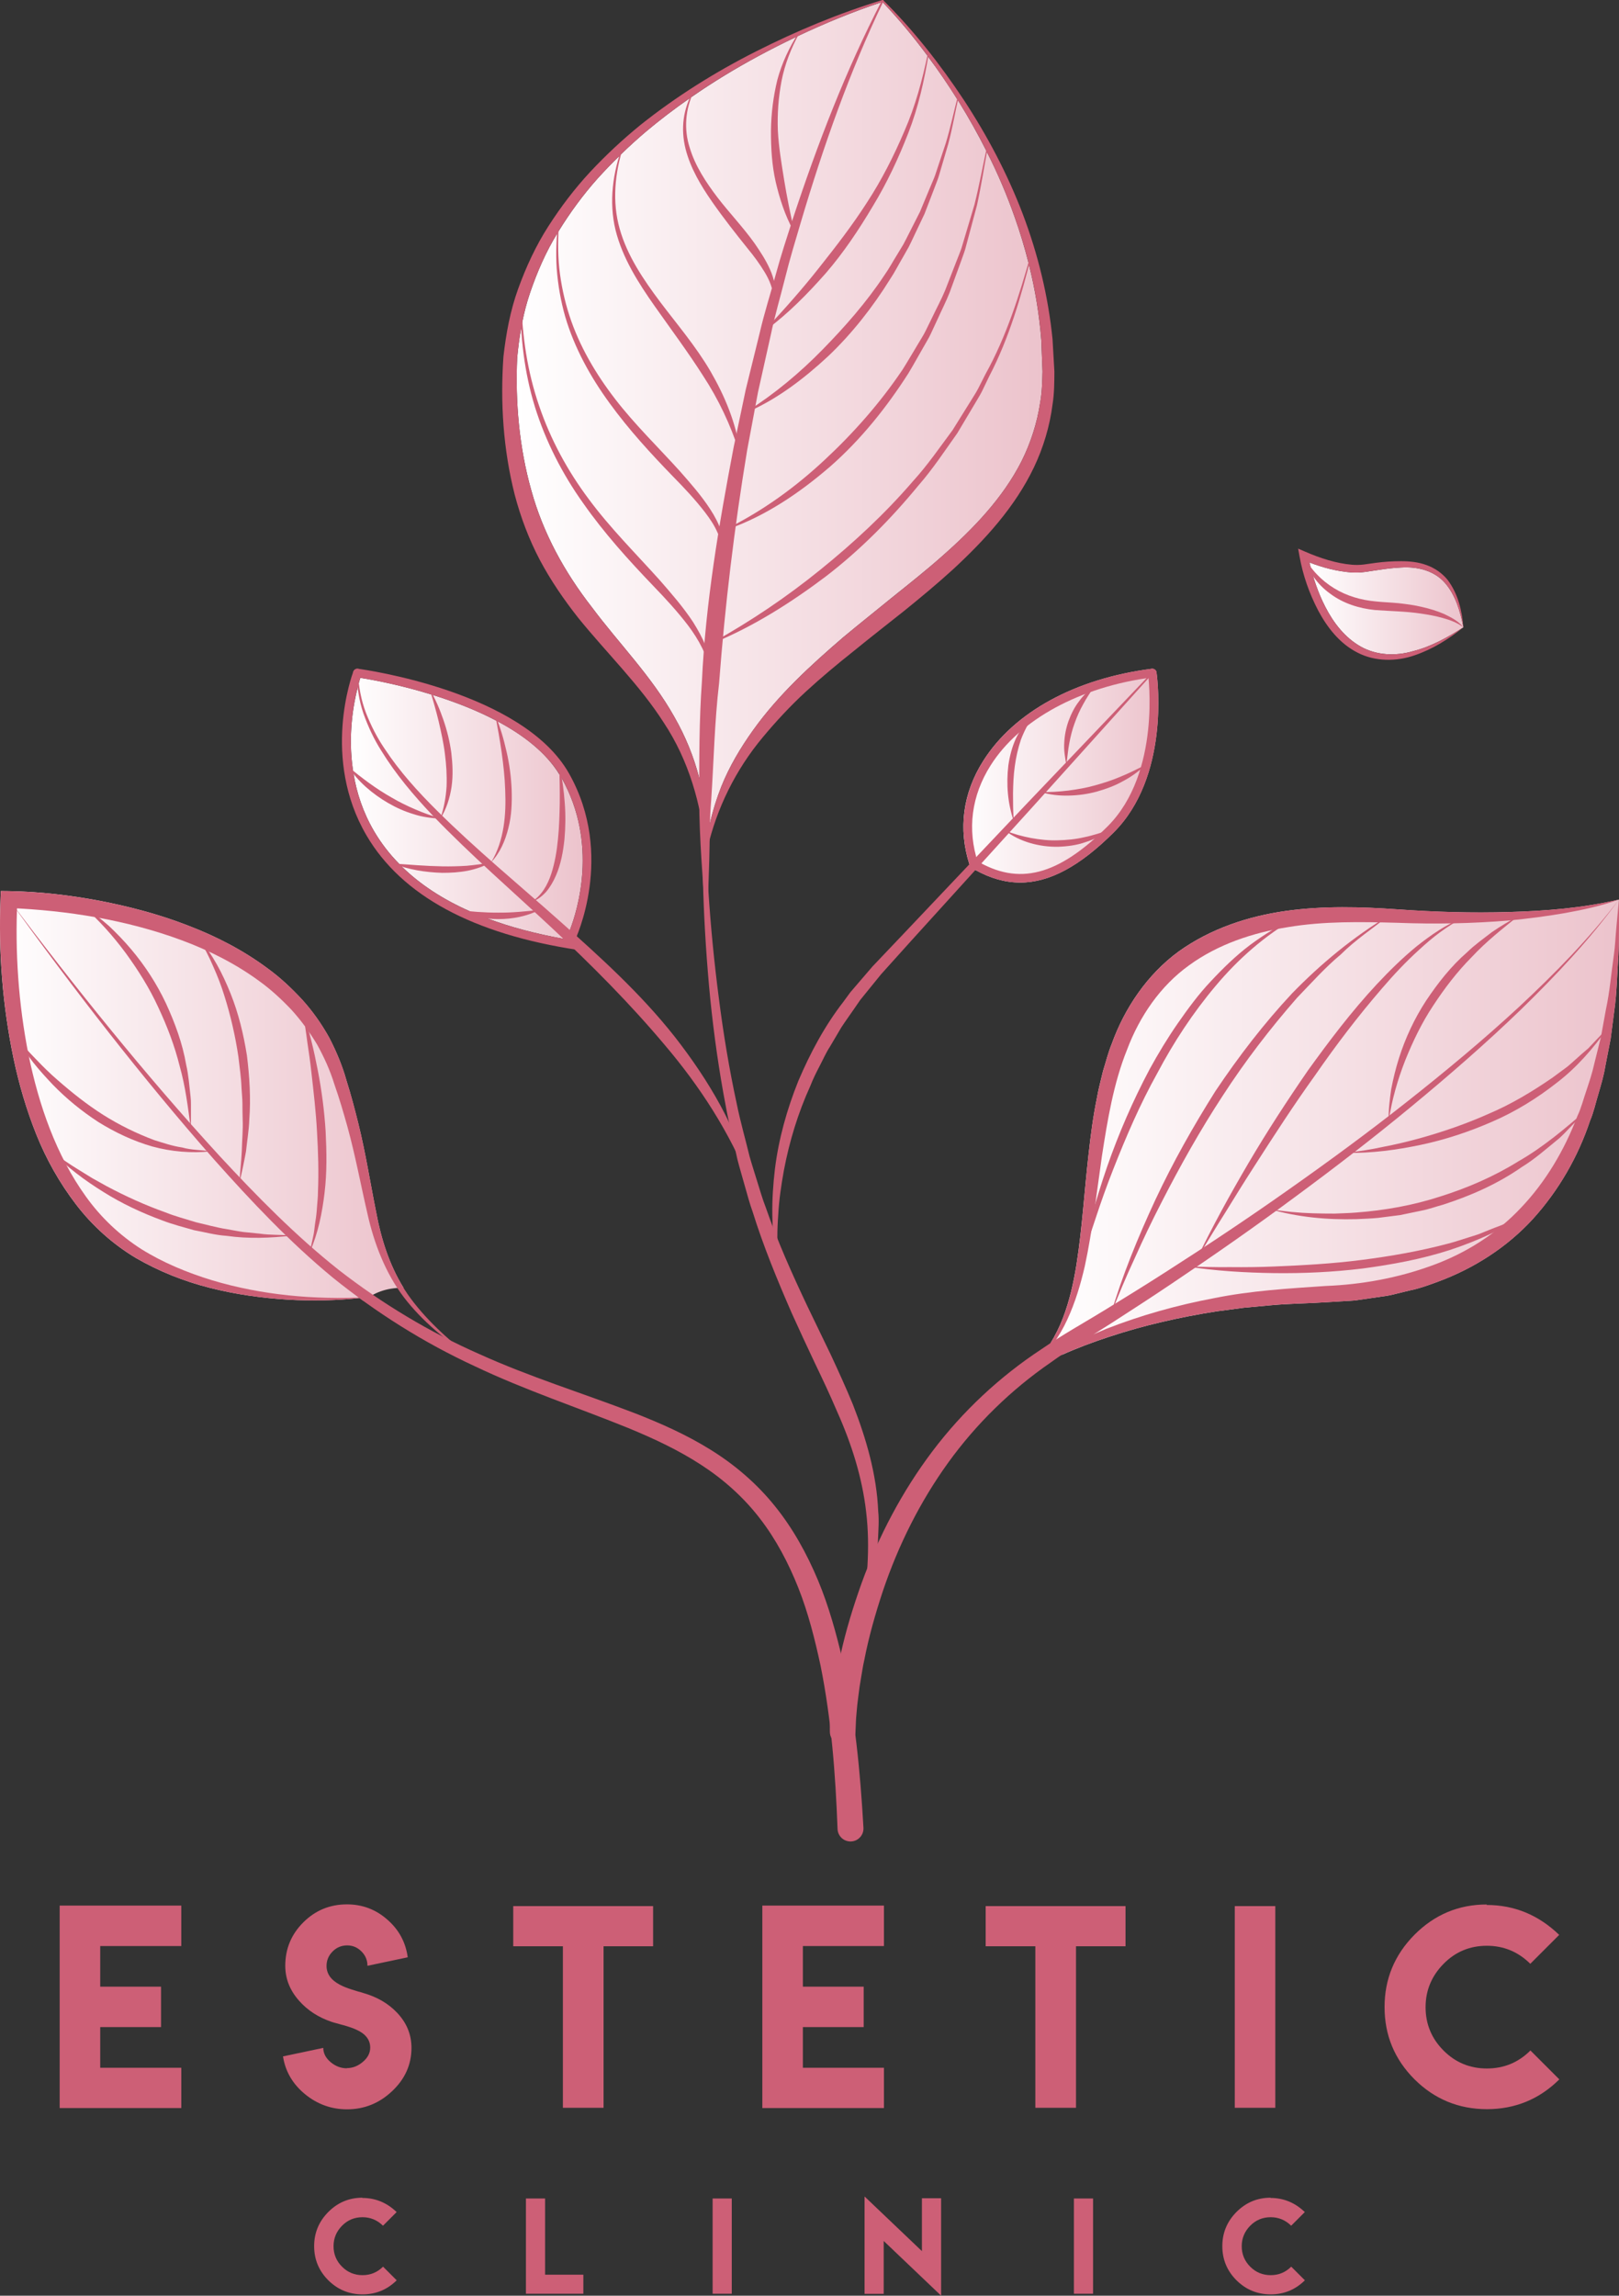 <?xml version="1.0" encoding="utf-8"?>
<!-- Generator: Adobe Illustrator 23.0.3, SVG Export Plug-In . SVG Version: 6.00 Build 0)  -->
<svg version="1.1" id="Слой_1" xmlns="http://www.w3.org/2000/svg" xmlns:xlink="http://www.w3.org/1999/xlink" x="0px" y="0px"
	 viewBox="0 0 1502.36 2130.05" style="enable-background:new 0 0 1502.36 2130.05;" xml:space="preserve">
<rect x="0" y="0" width="1502.36" height="2130.05" fill="#333333" stroke="none"/>
<style type="text/css">
	.st0{fill:#CD5F76;}
	.st1{fill:url(#SVGID_1_);}
	.st2{fill:url(#SVGID_2_);}
	.st3{fill:url(#SVGID_3_);}
	.st4{fill:url(#SVGID_4_);}
	.st5{fill:url(#SVGID_5_);}
	.st6{fill:url(#SVGID_6_);}
</style>
<g>
	<g>
		<g>
			<path class="st0" d="M168.22,1768.12v37.5H93v37.72h56.43v37.5H93v37.72h75.23v37.39H55.38v-187.84H168.22z"/>
			<path class="st0" d="M321.72,1918.92c5.42,0,10.37-1.9,14.86-5.69c4.64-3.87,6.96-8.32,6.96-13.34c0-7.28-4.33-12.85-13-16.72
				c-2.87-1.32-6.77-2.67-11.72-4.06l-3.02-0.81l-2.79-0.81c-2.16-0.54-3.95-1.05-5.33-1.51c-12.23-4.18-22.22-10.64-29.96-19.39
				c-8.67-9.67-13-20.55-13-32.62c0-15.79,5.61-29.26,16.83-40.4c11.14-11.07,24.61-16.6,40.4-16.6c14.32,0,26.81,4.72,37.5,14.17
				c10.68,9.29,16.99,20.93,18.92,34.94l-37.38,7.89c0-5.18-1.86-9.64-5.58-13.35c-3.71-3.71-8.12-5.58-13.23-5.58
				c-5.27,0-9.76,1.86-13.47,5.58c-3.79,3.79-5.69,8.29-5.69,13.47c0,7.28,4.1,13.08,12.3,17.41c3.02,1.63,6.77,3.13,11.26,4.53
				c1.46,0.47,3.33,1.05,5.57,1.75l2.67,0.7l2.55,0.81c12.69,3.64,23.06,9.72,31.11,18.23c8.9,9.37,13.35,20.24,13.35,32.62
				c0,15.56-6.04,28.98-18.11,40.28c-11.84,11.14-25.73,16.72-41.67,16.72c-14.55,0-27.56-4.68-39.01-14.05
				c-11.46-9.44-18.26-21.13-20.43-35.06l37.38-7.89c0,5.04,2.33,9.48,6.97,13.35c4.49,3.72,9.48,5.58,14.97,5.58L321.72,1918.92z"
				/>
			<path class="st0" d="M606.05,1768.58v37.26h-45.97v149.88h-37.73v-149.88h-46.09v-37.26H606.05z"/>
			<path class="st0" d="M820.26,1768.12v37.5h-75.23v37.72h56.43v37.5h-56.43v37.72h75.23v37.39H707.41v-187.84H820.26z"/>
			<path class="st0" d="M1044.45,1768.58v37.26h-45.97v149.88h-37.73v-149.88h-46.09v-37.26H1044.45z"/>
			<path class="st0" d="M1145.82,1768.58h37.61v187.14h-37.61V1768.58z"/>
			<path class="st0" d="M1379.65,1957c-26.16-0.08-48.48-9.29-66.98-27.63c-18.58-18.58-27.86-40.94-27.86-67.1
				c0-26.09,9.29-48.49,27.86-67.22c18.65-18.65,40.97-27.98,66.98-27.98l-0.12,0.46c25.69,0,48.14,9.25,67.33,27.75l-26.81,26.82
				c-11.3-11.15-24.73-16.72-40.28-16.72c-15.79,0-29.18,5.57-40.17,16.72c-11.14,11.3-16.72,24.72-16.72,40.28
				c0,15.71,5.58,29.13,16.72,40.28c11.07,11.07,24.45,16.59,40.17,16.59c15.79,0,29.25-5.57,40.39-16.71l26.82,26.81
				C1428.4,1947.79,1405.96,1957,1379.65,1957z"/>
		</g>
	</g>
	<g>
		<g>
			<linearGradient id="SVGID_1_" gradientUnits="userSpaceOnUse" x1="4.527345e-03" y1="1016.964" x2="374.492" y2="1016.964">
				<stop  offset="0" style="stop-color:#FFFFFF"/>
				<stop  offset="1" style="stop-color:#ECC3CC"/>
			</linearGradient>
			<path class="st1" d="M332.99,1203.96c2.49-0.08,4.97-0.24,7.46-0.32c-2.33,0.32-4.57,0.56-6.9,0.72
				c1.33,0.98,2.73,1.87,4.07,2.85c8.88-7.6,20.8-12.39,35.86-12.31c0.33,0,0.67,0.01,1,0.01c-13.16-21.25-20.77-45.21-25.38-69.93
				c-5.45-27.03-9.7-54.61-16.44-81.88c-3.37-13.55-6.9-27.11-11.15-40.5c-3.69-13.39-9.38-27.03-15.96-39.7
				c-6.98-12.59-15.32-24.46-24.94-35.12c-9.78-10.59-20.21-20.45-31.76-28.87c-22.94-17.16-48.52-30.31-74.9-40.34
				c-26.46-10.27-53.81-17.4-81.48-22.78c-27.75-5.21-55.57-8.5-84.2-8.98l-7.54-0.08l-0.24,7.38c-2,49.72,1.92,98.88,11.95,147.32
				c5.05,24.22,12.03,48.04,21.25,71.13c9.22,23.02,21.57,44.99,36.73,64.8c15.16,19.89,34.16,36.97,55.57,49.8
				c21.57,12.51,44.75,21.73,68.65,27.75c23.82,6.09,48.28,9.46,72.66,10.99c22.13,1.28,44.35,0.88,66.24-1.52
				C333.4,1204.36,333.15,1204.2,332.99,1203.96z"/>
			<linearGradient id="SVGID_2_" gradientUnits="userSpaceOnUse" x1="971.252" y1="1046.049" x2="1502.362" y2="1046.049">
				<stop  offset="0" style="stop-color:#FFFFFF"/>
				<stop  offset="1" style="stop-color:#ECC3CC"/>
			</linearGradient>
			<path class="st2" d="M1502.3,834.66c-33.52,7.86-67.84,10.59-102.09,11.55c-34.24,1.04-68.49,0-102.65-2.41
				c-34.32-2.41-69.61-3.45-104.49,1.44c-34.72,4.89-69.61,16.36-99.12,37.45c-29.27,21.33-50.36,52.69-62.31,85.89
				c-3.37,8.26-5.45,16.84-8.1,25.26c-2,8.5-4.33,17-5.77,25.58c-3.53,17.16-5.69,34.4-7.62,51.56
				c-3.93,34.4-5.93,68.73-11.23,102.41c-2.73,16.84-6.42,33.52-12.51,49.4c-3.13,8.1-6.98,16.12-11.63,23.5
				c1.68-1.2,3.37-2.33,5.13-3.37c-2.61,3.93-5.52,7.65-8.66,11.17c2.61,0.31,5.09,0.8,7.48,1.42c0.23-0.13,0.47-0.27,0.7-0.4
				c11.79-6.58,24.06-12.27,36.41-17.64c-10.5,6.57-21.07,13.06-31.09,19.95c0,0,0,0,0.01,0c14.51-6.57,29.41-12.1,44.48-17.07
				c32.4-10.75,65.84-18.28,99.52-23.58l25.34-3.37l25.42-2.33c17.08-1.6,33.84-1.6,51.32-2.81l26.22-1.6l26.06-3.77
				c4.33-0.48,8.66-1.44,12.91-2.57l12.91-3.13c8.66-1.76,17-4.89,25.34-7.94c33.28-12.27,64.24-32,88.29-58.38
				c23.9-26.38,41.86-57.74,52.93-91.02c3.45-8.02,5.21-16.68,7.78-25.02c2.41-8.34,4.97-16.76,6.34-25.34l4.97-25.58l3.37-25.82
				c2.49-17.16,2.65-34.48,3.85-51.72C1502.62,869.15,1502.3,851.91,1502.3,834.66z"/>
			<linearGradient id="SVGID_3_" gradientUnits="userSpaceOnUse" x1="479.462" y1="389.389" x2="967.407" y2="389.389">
				<stop  offset="0" style="stop-color:#FFFFFF"/>
				<stop  offset="1" style="stop-color:#ECC3CC"/>
			</linearGradient>
			<path class="st3" d="M966.28,315.57c-1.84-23.5-5.69-46.83-11.39-69.77c0.88-3.45,1.76-6.82,2.57-10.18
				c0.08-0.24-0.08-0.48-0.32-0.48c-0.16-0.08-0.4,0.08-0.48,0.32c-0.72,2.73-1.52,5.37-2.33,8.1
				c-3.61-14.27-7.86-28.39-12.83-42.34c-7.22-20.61-15.8-40.66-25.66-60.15c-0.24-0.48-0.48-0.96-0.72-1.44
				c-7.62-15.16-15.96-29.99-24.86-44.43c-0.48-0.72-0.88-1.44-1.36-2.17c-0.24-0.4-0.48-0.8-0.72-1.12
				c-8.42-13.39-17.32-26.46-26.86-39.21c-0.16-0.32-0.4-0.72-0.72-1.04c-12.75-17.24-26.46-33.84-41.3-49.4
				c-0.16-0.16-0.24-0.32-0.4-0.48c-0.48,0.16-1.04,0.32-1.52,0.48c-26.3,8.82-51.97,19.33-76.99,31.2
				c-0.56,0.32-1.2,0.56-1.76,0.88c-11.79,5.61-23.34,11.47-34.8,17.64c-21.41,11.55-42.26,24.22-62.23,38.09
				c-0.56,0.32-1.2,0.72-1.76,1.2c-13.87,9.62-27.35,19.89-40.26,30.71c-8.02,6.82-15.8,13.87-23.26,21.17
				c-0.56,0.48-1.04,0.96-1.6,1.6c-6.9,6.66-13.55,13.63-20.05,20.77c-13.63,15.24-25.74,31.84-36.41,49.16
				c-0.16,0.32-0.4,0.56-0.56,0.88c-0.24,0.4-0.48,0.8-0.72,1.2c-10.59,17.32-18.61,35.85-25.1,54.93
				c-2.97,8.74-5.29,17.64-7.14,26.7c-0.4,2-0.8,4.01-1.12,6.09c-1.68,9.14-2.81,18.36-3.69,27.59
				c-1.84,41.06,1.93,83.32,13.07,122.78c10.91,39.7,30.79,75.94,56.3,108.66c24.7,33.2,55.17,63.67,76.34,101.45
				c10.26,17.88,18.2,37.13,23.26,57.1c0.24,0.88,0.4,1.68,0.64,2.57c1.2,5.13,2.25,10.34,3.13,15.56c0-4.57,0.24-9.22,0.4-13.79
				c0-0.48,0.4-0.8,0.8-0.8c0.48,0,0.8,0.4,0.8,0.8c-0.08,9.86-0.08,19.65,0.08,29.51c0.8,7.06,1.28,14.11,1.44,21.09
				c0.72-4.41,1.6-8.82,2.65-13.23c2.57-11.47,6.17-22.86,10.51-33.92c7.46-18.68,17.88-36.09,29.59-52.45
				c23.5-32.88,53.41-60.15,83.48-86.05c15.32-12.75,30.87-25.02,46.11-37.53c15.4-12.35,30.79-24.54,45.39-37.45
				c29.27-25.74,56.62-54.13,74.02-88.37c8.58-17.16,14.43-35.53,17.32-54.45c1.68-9.46,1.92-19.09,2.17-28.79L966.28,315.57z"/>
			<linearGradient id="SVGID_4_" gradientUnits="userSpaceOnUse" x1="325.604" y1="750.301" x2="540.748" y2="750.301">
				<stop  offset="0" style="stop-color:#FFFFFF"/>
				<stop  offset="1" style="stop-color:#ECC3CC"/>
			</linearGradient>
			<path class="st4" d="M521.37,722.23c-0.64-3.77-1.44-7.46-2.33-11.15c0.08,2.57,0.08,5.05,0.16,7.62
				c-12.51-20.53-33.68-36.73-57.42-49.4c-0.4-0.24-0.8-0.4-1.28-0.64c-19.09-10.1-39.78-17.88-58.86-23.82
				c-0.48-0.16-1.04-0.32-1.52-0.48c-30.55-9.46-56.86-14.03-65.76-15.4c-0.4,1.2-0.88,2.81-1.36,4.73c0,0-0.08,0.08,0,0.16
				c-0.4,1.2-0.72,2.49-1.04,3.93c-4.01,15.56-9.3,44.67-4.33,77.31c0.08,0.96,0.24,2,0.48,2.97c2.81,17.32,8.66,35.53,19.01,53.17
				c6.42,10.91,14.19,21.09,23.42,30.39c0.72,0.8,1.52,1.68,2.41,2.49c16.68,16.36,37.69,30.23,62.95,41.38
				c5.37,2.41,10.91,4.65,16.68,6.82c20.93,7.86,44.35,14.03,70.25,18.77c1.04,0.16,2.17,0.32,3.29,0.56
				c-0.32-0.88-0.24-1.76,0.24-2.65c0.08-0.16,1.04-2.25,2.49-6.01C536.13,843.97,555.05,782.54,521.37,722.23z"/>
			<linearGradient id="SVGID_5_" gradientUnits="userSpaceOnUse" x1="894" y1="719.689" x2="1074.903" y2="719.689">
				<stop  offset="0" style="stop-color:#FFFFFF"/>
				<stop  offset="1" style="stop-color:#ECC3CC"/>
			</linearGradient>
			<path class="st5" d="M1073.26,624.48v-0.24c-0.08-0.16-0.08-0.24-0.08-0.32c-0.08-1.04-0.56-1.84-1.28-2.41
				c-0.8-0.72-1.92-1.12-3.13-0.96c-0.08,0-0.08,0-0.16,0c-70.65,9.06-127.51,40.1-156.14,85.33
				c-19.01,29.91-23.42,63.11-12.91,96.07l0.16-0.16c0,0.32,0,0.56,0.08,0.8c0.08,0.24,0.08,0.48,0.24,0.72
				c0.08,0.32,0.24,0.56,0.48,0.8c0.24,0.4,0.48,0.64,0.88,0.88c0.08,0.08,0.16,0.16,0.24,0.24c1.12,0.72,2.33,1.36,3.45,2
				c13.95,7.7,27.67,11.63,41.62,11.63c27.35,0,55.33-15.24,86.61-46.35C1084.81,721.27,1074.47,632.98,1073.26,624.48z"/>
		</g>
		<g>
			<g>
				<g>
					<path class="st0" d="M8.29,834.66c61.74,82,126.09,162.18,195.35,237.78c34.81,37.57,70.79,74.24,110.74,105.9
						c40.26,31.26,84.11,57.68,130.74,78.18c46.44,21.05,95.3,36.06,143.66,54.61c24.11,9.4,48.14,20.01,70.6,34.01
						c22.46,13.91,43.06,31.54,59.76,52.39c16.8,20.79,29.67,44.33,39.89,68.65c10.19,24.4,17.07,49.77,23.07,75.2
						c11.27,51.05,16.21,102.87,19.14,154.52c0.38,6.63-4.69,12.32-11.33,12.69c-6.63,0.38-12.32-4.69-12.69-11.33
						c0-0.06-0.01-0.12-0.01-0.17l-0.01-0.17c-1.89-50.83-5.78-101.69-15.7-151.17c-5.3-24.6-11.44-49.07-20.61-72.28
						c-9.2-23.13-20.78-45.26-35.89-64.74c-15.04-19.53-33.64-36.13-54.52-49.65c-20.87-13.59-43.8-24.32-67.3-34
						c-47.11-19.15-96.34-35.34-143.08-57.64c-46.97-21.75-91.17-49.57-131.37-82.08c-39.95-32.96-75.38-70.55-109.56-108.91
						C131.2,999.3,68.43,917.87,8.29,834.66z"/>
				</g>
				<g>
					<path class="st0" d="M340.46,1203.6c-24.18,3.09-48.71,3.7-73.13,2.26c-24.42-1.46-48.82-4.87-72.7-10.96
						c-23.88-6.05-47.07-15.23-68.62-27.74c-21.44-12.86-40.45-29.9-55.57-49.79c-15.16-19.86-27.47-41.8-36.76-64.83
						c-9.2-23.07-16.19-46.92-21.23-71.09C2.42,932.98-1.47,883.86,0.49,834.13l0.29-7.4l7.54,0.12
						c28.63,0.46,56.41,3.72,84.17,8.96c27.66,5.32,55.05,12.52,81.48,22.73c26.42,10.09,51.96,23.21,74.88,40.34
						c11.54,8.45,22.03,18.35,31.8,28.86c9.63,10.69,17.93,22.56,24.92,35.15c6.56,12.69,12.27,26.32,15.95,39.71
						c4.28,13.35,7.83,26.92,11.2,40.51c6.66,27.21,10.92,54.85,16.42,81.86c5.05,27.08,13.63,53.36,29.26,76.06
						c15.77,22.51,36.68,41.2,58.45,58.38c-22.87-15.67-44.93-33.31-62.09-55.75c-17.07-22.5-27.53-49.68-33.64-76.9
						c-6.34-27.26-11.32-54.47-18.64-81.05c-3.7-13.27-7.56-26.49-12.13-39.47c-4.08-13.31-9.6-25.24-16.06-37.05
						c-6.9-11.47-14.81-22.3-23.8-32.24c-9.23-9.71-19.09-18.89-30.06-26.76c-21.75-15.94-46.22-28.27-71.73-37.74
						c-51.04-18.94-106.3-27.73-160.43-29.96l7.83-7.28c-2.32,47.56,1.02,96.36,10.34,143.37c9.62,46.87,25.54,93.12,53.36,131.76
						c13.83,19.29,31.3,35.83,51.26,48.59c20.2,12.63,42.56,21.86,65.56,28.91C242.79,1201.74,291.89,1206.14,340.46,1203.6z"/>
				</g>
				<g>
					<path class="st0" d="M47.89,1068.28c8.14,6.02,16.37,11.8,24.97,17.02l12.81,7.9l13.13,7.31
						c17.66,9.43,35.89,17.69,54.66,24.39c9.27,3.71,18.93,6.21,28.45,9.18c9.7,2.23,19.33,4.99,29.2,6.51
						c4.92,0.83,9.83,1.89,14.79,2.54l14.95,1.49c9.98,1.51,20.03,0.89,30.18,1.81c-20.05,2.34-40.6,3.14-60.83,0.25
						c-10.23-0.65-20.11-3.42-30.17-5.25c-9.82-2.81-19.74-5.32-29.29-9c-19.16-7.04-37.76-15.72-55.01-26.6
						C78.45,1095.08,62.02,1082.83,47.89,1068.28z"/>
				</g>
				<g>
					<path class="st0" d="M16.19,962.77c4.99,7.51,11.34,14,17.58,20.44c6.2,6.49,12.58,12.81,19.37,18.65
						c13.45,11.8,27.43,22.92,42.45,32.46c15.03,9.52,30.99,17.32,47.63,23.57c8.47,2.63,16.94,5.52,25.79,6.8
						c8.71,2.47,17.7,2.25,26.74,3.59c-18.04,1.86-36.59,0.36-54.38-4.5c-17.7-5.06-34.49-13.01-50.09-22.7
						c-15.4-10.02-29.68-21.66-42.39-34.78C36.41,993.08,24.04,979.28,16.19,962.77z"/>
				</g>
				<g>
					<path class="st0" d="M77.47,841.17c8.51,5.08,16.12,11.52,23.66,18c7.22,6.82,14.14,14,20.57,21.62
						c12.87,15.23,23.83,32.16,32.34,50.26c8.32,18.14,15.33,37.06,18.69,56.75c2.27,9.72,2.94,19.69,4.08,29.54
						c0.62,4.92,0.27,9.93,0.37,14.87c0.04,4.95-0.02,9.9-0.15,14.82c-2.6-19.62-4.98-39.06-10.31-57.86
						c-4.68-18.92-11.68-37.13-19.91-54.68c-8.08-17.66-18.51-34.15-29.93-49.91C105.31,868.92,92.26,854.23,77.47,841.17z"/>
				</g>
				<g>
					<path class="st0" d="M184.41,870.71c13.01,14.9,22.21,32.82,29.57,51.2c7.4,18.46,12.06,37.9,15.17,57.52
						c2.43,19.71,3.68,39.61,2.19,59.38c-0.32,9.89-2.06,19.68-3.05,29.48c-1.78,9.72-3.8,19.38-6.05,28.94
						c0.45-9.87,1.69-19.58,2.14-29.35c0.19-9.78,1.23-19.5,0.8-29.24c-0.13-4.87-0.22-9.73-0.21-14.59
						c-0.03-4.86-0.59-9.7-0.85-14.54c-0.32-9.71-1.81-19.3-2.89-28.93c-2.84-19.17-7.16-38.09-13.01-56.59
						c-2.83-9.29-6.38-18.35-10.35-27.24C194.04,887.78,189.59,879.08,184.41,870.71z"/>
				</g>
				<g>
					<path class="st0" d="M280.94,938.48c6.15,17.88,10.43,36.32,14.01,54.88c3.57,18.57,6.04,37.38,7.22,56.31
						c0.94,18.93,1.31,37.98-0.97,56.89c-2.22,18.86-6.05,37.7-13.63,55.07c0.91-4.66,1.87-9.26,2.93-13.81
						c1.13-4.53,1.35-9.28,2.07-13.88c0.81-4.59,1.3-9.23,1.58-13.9c0.28-4.66,0.94-9.27,0.9-13.95c0.8-18.63,0.22-37.29-0.88-55.92
						c-0.96-18.66-3.2-37.24-5.28-55.86c-1.02-9.32-2.36-18.61-3.78-27.89C283.95,957.08,282.36,947.82,280.94,938.48z"/>
				</g>
				<g>
					<path class="st0" d="M770.09,1607.26c-0.06-2.04-0.09-4.38,0-6.18l0.32-4.52c0.18-3.04,0.46-6,0.81-8.9
						c0.58-5.87,1.33-11.69,2.26-17.45c0.79-5.8,1.76-11.55,2.93-17.25c1.14-5.71,2.04-11.47,3.49-17.11
						c4.93-22.74,11.8-44.99,19.6-66.86c15.82-43.66,37.71-85.27,65.74-122.42c28.03-37.14,62.52-69.33,101.23-94.77
						c19.28-13.29,38.9-24.11,58.33-36.01c19.33-11.92,38.7-23.79,57.79-36.12c38.29-24.47,76.12-49.68,113.24-75.92
						c37.17-26.16,73.84-53.07,109.5-81.26c35.68-28.16,70.71-57.21,104.1-88.09c33.23-30.99,65.29-63.49,92.88-99.75
						c-26.79,36.86-58.2,70.14-90.82,101.93c-32.78,31.68-67.24,61.57-102.39,90.59c-35.13,29.06-71.3,56.85-108,83.9
						c-36.65,27.14-74.04,53.26-111.92,78.66c-18.88,12.79-38.06,25.14-57.21,37.54c-19.12,12.29-39.14,23.97-57.06,36.98
						c-36.74,25.32-69.07,56.87-95.14,93.03c-26.06,36.17-46.17,76.5-60.42,118.74c-7.02,21.15-13.15,42.63-17.38,64.5
						c-1.28,5.42-2,10.94-2.98,16.41c-1,5.47-1.8,10.96-2.43,16.46c-0.77,5.5-1.35,10.98-1.77,16.45c-0.28,2.75-0.47,5.47-0.56,8.11
						l-0.26,6.36l-0.13,3.09c-0.27,6.56-5.81,11.65-12.37,11.38C775.21,1618.53,770.28,1613.42,770.09,1607.26z"/>
				</g>
				<g>
					<path class="st0" d="M1502.3,834.66c-16.23,5.85-33.2,9.52-50.2,12.55c-17.03,3-34.2,5.14-51.43,6.83
						c-34.49,2.88-69.17,3.52-103.76,2.18c-34.3-0.93-68.24-1.57-101.53,3.99c-33.12,5.19-65.38,16.1-91.92,35.41
						c-26.64,19.14-45.9,47.2-57.63,78.38c-12.49,31.04-18.06,64.87-23.29,98.61c-4.91,33.87-8.61,68.28-15.9,102.27
						c-3.93,16.92-8.92,33.74-16.28,49.56c-7.25,15.8-17.55,30.52-31.28,41.08c12.58-11.89,21.26-26.98,27.37-42.76
						c6.06-15.87,9.78-32.55,12.46-49.37c5.34-33.71,7.33-68.01,11.21-102.39c1.94-17.19,4.08-34.44,7.62-51.57
						c1.49-8.6,3.81-17.09,5.81-25.64c2.62-8.42,4.72-16.98,8.09-25.22c11.94-33.22,33.05-64.58,62.35-85.89
						c29.47-21.06,64.34-32.54,99.11-37.45c34.89-4.94,70.12-3.89,104.49-1.47c34.13,2.39,68.38,3.45,102.62,2.47
						C1434.42,845.28,1468.76,842.5,1502.3,834.66z"/>
				</g>
				<g>
					<path class="st0" d="M936.2,1283.53c13.24-11.09,28.09-20.16,43.27-28.44c15.16-8.4,31.03-15.42,47.06-22.1
						c32.32-12.67,65.94-22.06,100.12-28.49c34.05-6.93,69.17-8.96,103.42-11.3c33.87-1.32,67.38-7.51,98.67-18.96
						c31.34-11.3,59.98-29.44,82.72-53.67c22.91-24.05,40.28-53.49,52.32-85.09c3.67-7.63,5.63-15.96,8.44-23.96
						c2.67-8.06,5.37-16.12,7.19-24.46l6.17-24.83l4.58-25.24c3.64-16.76,4.99-33.9,7.44-50.91c1.24-8.51,1.51-17.11,2.34-25.68
						l2.36-25.74c-0.03,17.21,0.34,34.5-0.46,51.74c-1.26,17.21-1.42,34.56-3.9,51.72l-3.3,25.8l-5,25.59
						c-1.38,8.61-3.9,16.97-6.33,25.35c-2.59,8.33-4.31,16.95-7.81,25.02c-11.06,33.22-29.03,64.63-52.92,91.03
						c-24.05,26.35-55.03,46.11-88.28,58.35c-8.34,3.04-16.66,6.18-25.34,7.91l-12.88,3.13c-4.28,1.12-8.58,2.08-12.95,2.57
						l-26.1,3.81l-26.22,1.62c-17.43,1.15-34.2,1.15-51.27,2.75l-25.46,2.38l-25.35,3.34c-33.68,5.26-67.06,12.82-99.53,23.54
						C996.76,1251.01,965.04,1264.68,936.2,1283.53z"/>
				</g>
				<g>
					<path class="st0" d="M1100.78,1174.99c13.65,0.46,27.26,0.88,40.88,0.71c13.6,0.14,27.21,0,40.79-0.58
						c27.14-1.12,54.26-2.61,81.14-6.09c26.86-3.43,53.57-8.09,79.74-15.02c6.57-1.62,12.93-3.93,19.42-5.87
						c3.22-1.04,6.49-1.96,9.67-3.11l9.4-3.82c6.22-2.64,12.88-4.48,18.77-7.86c6.03-3.11,12.12-6.14,18.29-9.14
						c-22.35,15.83-47.72,27.1-73.81,35.71c-26.2,8.45-53.33,13.41-80.51,17.06c-27.25,3.32-54.68,4.62-82.05,4.28
						C1155.15,1180.84,1127.78,1179.28,1100.78,1174.99z"/>
				</g>
				<g>
					<path class="st0" d="M1178.36,1121.87c13.28,2.19,26.62,3.51,40,3.88c6.68,0.23,13.36,0.29,20.02,0.29
						c6.67-0.34,13.34-0.4,19.97-0.97c26.55-2,52.89-6.67,78.13-14.89c25.27-7.93,49.84-18.55,72.44-32.6
						c23.21-13.21,43.58-30.64,63.97-48.24c-4.56,4.92-9.19,9.82-13.9,14.65c-4.77,4.76-9.15,10.01-14.5,14.15
						c-10.46,8.55-20.66,17.56-32.27,24.65c-22.3,15.58-47.49,26.73-73.36,35.03c-6.57,1.78-12.98,4.17-19.67,5.45l-19.98,4.15
						l-20.23,2.57c-6.75,0.7-13.56,0.84-20.33,1.2C1231.57,1131.91,1204.27,1129.4,1178.36,1121.87z"/>
				</g>
				<g>
					<path class="st0" d="M1249.75,1069.71c11.44-1.51,22.8-3.15,34.01-5.65c11.26-2.14,22.4-4.8,33.42-7.82
						c22.01-6.13,43.61-13.56,64.37-22.86c20.98-8.88,40.52-20.69,59.24-33.58l13.75-10.16c4.37-3.64,8.5-7.58,12.81-11.34
						l6.52-5.61l5.9-6.23c3.91-4.19,7.9-8.33,11.98-12.45c-13.29,18.77-28.67,36.58-47.24,50.72
						c-18.27,14.37-38.31,26.72-59.69,35.97c-21.32,9.33-43.48,16.72-66.19,21.51C1295.95,1067,1272.86,1070.09,1249.75,1069.71z"/>
				</g>
				<g>
					<path class="st0" d="M1030.52,1220.23c10.91-36.75,25.48-72.35,41.68-107.13c16.3-34.77,35.21-68.28,55.72-100.81
						c21.42-31.94,44.88-62.57,71.17-90.69c26.86-27.59,56.71-52.26,89.58-72.01c-15,11.99-30.96,22.49-44.51,36.03
						c-14.66,12.2-27.33,26.51-40.54,40.17c-25.06,28.67-48.28,58.88-68.98,90.87c-20.88,31.87-39.53,65.16-56.91,99.13
						c-8.74,16.96-16.99,34.19-24.76,51.64C1044.86,1184.75,1037.55,1202.42,1030.52,1220.23z"/>
				</g>
				<g>
					<path class="st0" d="M1110.34,1168.63c14.68-30.62,31.12-60.36,48.31-89.66c17.23-29.28,35.78-57.78,55.09-85.78
						c19.88-27.58,40.46-54.79,63.71-79.77c11.64-12.45,23.82-24.45,37.03-35.29c13.34-10.57,27.53-20.55,43.47-26.59
						c-15.16,7.69-28.56,18.11-40.9,29.56c-12.5,11.29-24.05,23.62-35.01,36.44c-22.04,25.53-42.5,52.47-61.75,80.26
						c-19.74,27.45-38.11,55.89-56.4,84.38c-9.18,14.23-18.13,28.61-26.98,43.06C1127.85,1139.57,1119.17,1154.13,1110.34,1168.63z"
						/>
				</g>
				<g>
					<path class="st0" d="M1288.66,1039.71c-0.35-9.78,0.96-19.53,2.34-29.25c1.86-9.63,4.17-19.2,7.16-28.59
						c5.95-18.77,14.38-36.84,25.18-53.38c10.95-16.38,23.24-32.09,38.15-45.01c7.02-6.91,15.14-12.54,22.85-18.56
						c8.04-5.6,16.6-10.44,24.99-15.33c-15.23,12.23-30.42,24.18-43.53,38.32c-13.56,13.63-25.24,28.95-35.71,44.92
						c-10.64,15.93-18.97,33.29-26.14,51.1C1296.94,1001.81,1291.62,1020.45,1288.66,1039.71z"/>
				</g>
				<g>
					<path class="st0" d="M1001.95,1178.3c5.61-32.46,14.6-64.29,25.32-95.49c10.84-31.17,24.04-61.57,39.57-90.8
						c7.96-14.51,16.53-28.71,25.96-42.33c9.46-13.59,19.27-27.02,30.7-39.09c11.31-12.12,23.21-23.76,36.44-33.76
						c13.33-9.83,27.42-18.65,42.5-25.28c-28.61,16.33-53.39,38.17-74.31,63.12c-21,24.9-39.02,52.29-54.25,81.16
						c-15.91,28.53-28.86,58.65-40.85,89.11c-6.01,15.24-11.51,30.68-16.61,46.27C1011.08,1146.72,1006.36,1162.45,1001.95,1178.3z"
						/>
				</g>
				<g>
					<path class="st0" d="M819.27,1.58c-39.92,13.24-78.49,30.52-115.48,50.39c-36.99,19.91-72.17,43.15-104.2,70.04
						c-15.96,13.5-30.98,28.04-44.92,43.51c-13.9,15.52-26.17,32.37-37,50.01c-10.87,17.66-19.18,36.7-25.84,56.18
						c-6.66,19.54-9.98,39.98-11.9,60.41c-1.85,41.05,1.92,83.31,13.02,122.73c10.91,39.69,30.86,75.96,56.33,108.65
						c24.74,33.21,55.17,63.72,76.38,101.46c10.61,18.72,18.88,38.84,23.87,59.68c4.82,20.87,7.04,42.17,6.72,63.32
						c-0.01,0.44-0.37,0.8-0.81,0.79c-0.41-0.01-0.75-0.33-0.79-0.73c-3.86-41.88-15.7-82.81-38.57-117.3
						c-22.21-34.89-52.48-64.12-79.44-97.36c-13.24-16.8-25.55-34.67-35.72-53.82c-10.09-19.19-17.79-39.64-23.29-60.53
						c-10.65-42.06-13.43-84.93-10.48-127.94c2.41-21.43,6.33-42.79,13.67-63.09c7.33-20.22,16.38-39.86,27.97-57.92
						c11.55-18.04,24.52-35.13,39.05-50.75c14.57-15.57,30.17-30.1,46.65-43.51c33.24-26.49,69.34-49.03,107.07-68.11
						c37.74-19.05,76.83-35.39,117.26-47.66c0.42-0.13,0.87,0.11,1,0.53C819.95,0.99,819.69,1.44,819.27,1.58z"/>
				</g>
				<g>
					<path class="st0" d="M819.6,0.23c28.21,27.93,52.75,59.3,74.69,92.39c21.82,33.17,40.49,68.55,54.73,105.8
						c14.12,37.28,23.7,76.39,27.68,116.28l1.72,30.03c-0.06,10.07-0.08,20.34-1.69,30.4c-2.58,20.21-8.49,40.06-17.28,58.49
						c-17.68,37.06-45.68,67.43-74.93,94.53c-14.8,13.51-30.13,26.21-45.55,38.69c-15.51,12.35-31.12,24.46-46.34,36.9
						c-15.39,12.23-30.46,24.75-44.83,37.98c-14.36,13.23-27.62,27.49-40.04,42.43c-24.91,29.86-42.69,65.44-51.52,103.96
						c-0.09,0.43-0.52,0.71-0.95,0.62c-0.4-0.09-0.67-0.47-0.63-0.87c2.18-19.77,7.32-39.27,14.66-57.98
						c7.49-18.69,17.86-36.15,29.56-52.51c23.53-32.85,53.47-60.09,83.56-86c15.28-12.76,30.8-25.06,46.1-37.51
						c15.37-12.35,30.8-24.54,45.38-37.53c29.22-25.7,56.57-54.07,74.01-88.36c8.58-17.12,14.46-35.51,17.28-54.46
						c1.73-9.45,1.92-19.06,2.18-28.72l-1.08-29.24c-3.09-38.92-11.66-77.41-24.81-114.36c-13.01-37.02-30.51-72.51-51.26-105.99
						c-20.85-33.39-44.47-65.32-71.75-93.82l-0.03-0.03c-0.31-0.32-0.29-0.83,0.02-1.13C818.8-0.08,819.3-0.07,819.6,0.23z"/>
				</g>
				<g>
					<path class="st0" d="M819.76,1.19c-31.5,65.63-55.69,134.57-76.39,204.23c-5.15,17.43-10.47,34.82-14.82,52.47
						c-4.4,17.64-9.61,35.06-13.3,52.87l-11.87,53.19l-10.02,53.56c-11.88,71.66-20.59,143.77-26.05,216.13
						c-4.26,36.1-4.91,72.41-7.34,108.69c-1.59,18.15-1.25,36.32-1.78,54.51c-0.66,18.2-1.01,36.41-1.93,54.67l0,0.05
						c-0.02,0.44-0.4,0.78-0.84,0.76c-0.41-0.02-0.73-0.35-0.76-0.74c-2.56-36.36-5.63-72.87-5.86-109.42
						c0.06-36.54-0.09-73.17,2.53-109.67c3.41-73.17,15.76-145.58,29.43-217.34l11.26-53.67l13.11-53.23
						c4.1-17.81,9.73-35.22,14.54-52.84c4.76-17.64,10.49-34.99,16.05-52.38c22.84-69.35,49.1-137.71,82.63-202.59
						c0.2-0.39,0.69-0.55,1.08-0.34c0.39,0.2,0.54,0.67,0.36,1.06L819.76,1.19z"/>
				</g>
				<g>
					<path class="st0" d="M654.63,726.44c-0.68,66.76,3.83,133.55,12.42,199.63c4.19,33.05,9.64,65.94,16.69,98.44
						c3.31,16.3,7.91,32.25,11.8,48.37c2.26,7.97,4.85,15.86,7.26,23.79c2.46,7.91,4.76,15.87,7.77,23.61
						c10.83,31.34,24.43,61.61,38.63,91.64l21.74,45.07c7.06,15.21,14.06,30.5,20.51,46.18c12.29,31.47,22.09,64.9,23.49,99.14
						c0.91,8.51,0.15,17.05-0.17,25.54c-0.22,4.25-0.3,8.49-0.65,12.72l-1.89,12.58c-2.12,16.82-7.07,33.01-11.55,49.14
						c-0.12,0.43-0.56,0.68-0.99,0.56c-0.4-0.11-0.64-0.5-0.58-0.9l0.01-0.05c5.55-32.96,8.52-66.15,4.67-98.66
						c-3.66-32.52-13.68-63.83-27.15-93.9c-6.45-15.16-13.55-30.17-20.75-45.18c-7.18-15.06-14.14-30.28-21.1-45.57
						c-13.43-30.79-26.32-61.99-36.36-94.19c-2.86-7.93-5.01-16.08-7.32-24.18c-2.25-8.11-4.69-16.18-6.79-24.33
						c-3.56-16.45-7.83-32.76-10.78-49.29c-6.33-32.99-11.01-66.23-14.43-99.57c-6.51-66.71-8.88-133.75-6.06-200.62
						c0.02-0.44,0.39-0.79,0.84-0.77C654.3,725.62,654.64,726.01,654.63,726.44z"/>
				</g>
				<g>
					<path class="st0" d="M483.8,278.7c0.72,33.19,5.65,66.32,16.39,97.59c10.59,31.29,26.47,60.6,46.27,86.97
						c19.66,26.55,43.12,49.9,65.4,74.66c10.96,12.55,22.04,25.21,31.33,39.33c4.46,7.18,8.66,14.57,11.74,22.49
						c2.86,7.99,4.82,16.32,4.98,24.72c0,0.22-0.17,0.4-0.39,0.41c-0.2,0-0.38-0.15-0.41-0.35c-2.57-16.47-10.74-31-20.5-44.07
						c-9.95-13.02-21.12-25.17-32.64-37.09c-22.92-23.92-45.46-48.87-64.7-76.34c-19.47-27.27-34.92-57.53-44.88-89.5
						c-9.86-32.04-13.73-65.57-13.38-98.82c0-0.22,0.18-0.4,0.41-0.4C483.62,278.3,483.79,278.48,483.8,278.7z"/>
				</g>
				<g>
					<path class="st0" d="M518.92,204.38c-1.17,14.91-1.46,29.89,0.08,44.72c1.66,14.81,4.74,29.41,9.32,43.53
						c9.16,28.3,24.44,54.2,42.55,77.68c18.16,23.57,39.62,44.31,59.77,66.6c9.92,11.28,19.99,22.64,28.33,35.45
						c8.21,12.53,15.09,27.91,12.38,43.22c-0.04,0.22-0.25,0.36-0.47,0.33c-0.2-0.03-0.34-0.22-0.33-0.42
						c0.16-7.47-1.64-14.68-4.7-21.28c-2.86-6.7-7.04-12.8-11.46-18.65c-8.98-11.67-19.13-22.54-29.61-33.18
						c-20.78-21.43-41.27-43.72-59.03-68.21c-17.79-24.38-32.7-51.27-41.25-80.35c-4.16-14.55-6.75-29.49-7.89-44.51
						c-1.02-15.05-0.19-30.12,1.52-45.02c0.03-0.22,0.22-0.38,0.44-0.35C518.78,203.96,518.94,204.16,518.92,204.38z"/>
				</g>
				<g>
					<path class="st0" d="M578.65,135.37c-8.2,24.93-10.73,51.97-3.59,77.04c7.06,25.1,22.02,47,37.66,67.9
						c15.79,20.9,33.09,41.11,46.56,64.18c13.35,23,23.82,48.18,27.44,74.5c0.03,0.22-0.12,0.42-0.34,0.45
						c-0.2,0.03-0.38-0.1-0.44-0.28c-8.09-25.14-19.23-48.7-33.5-70.49c-13.98-21.93-29.65-42.97-44.91-64.6
						c-15.12-21.54-29.84-44.5-36.35-70.66c-6.34-26.23-2.51-53.68,6.71-78.32c0.08-0.21,0.31-0.31,0.52-0.23
						C578.61,134.94,578.71,135.17,578.65,135.37z"/>
				</g>
				<g>
					<path class="st0" d="M643.9,84.79c-8.01,16.31-9.4,35.24-3.91,52.17c5.13,17.07,15.15,32.27,26.02,46.52
						c10.99,14.27,23.57,27.38,34.26,42.36c5.18,7.59,10.36,15.33,14.16,23.93c3.84,8.45,6.18,18.26,4.27,27.43
						c-0.05,0.22-0.26,0.36-0.48,0.31c-0.18-0.04-0.31-0.22-0.32-0.39c-0.46-9.06-3.84-17.28-8.45-24.8
						c-4.58-7.54-9.86-14.73-15.59-21.66c-11.24-13.99-22.53-28.34-33.03-43.39c-10.42-15.01-20.12-31.16-24.71-49.26
						c-2.2-9.02-2.91-18.45-1.66-27.62c1.21-9.18,4.36-17.96,8.74-25.97c0.11-0.19,0.35-0.27,0.54-0.16
						C643.92,84.36,643.99,84.59,643.9,84.79z"/>
				</g>
				<g>
					<path class="st0" d="M736.07,213.75c-7.64-14.02-12.58-29.3-16.22-44.81c-3.56-15.57-4.48-31.65-4.44-47.59
						c0.2-15.97,2.17-31.9,5.97-47.37c4.15-15.43,10.98-29.95,19.5-43.23c0.12-0.19,0.37-0.24,0.55-0.12
						c0.18,0.11,0.22,0.37,0.12,0.55c-7.56,13.78-13.25,28.43-16.27,43.72c-2.93,15.28-4.06,30.83-3.46,46.35
						c0.82,15.54,3.45,30.83,5.9,46.15c2.49,15.34,5.61,30.62,9.1,46.05c0.06,0.22-0.07,0.44-0.28,0.5
						C736.35,213.99,736.16,213.9,736.07,213.75z"/>
				</g>
				<g>
					<path class="st0" d="M710.71,305.25c17.22-18.41,33.87-37.13,49.34-56.8c15.54-19.57,30.85-39.36,44.37-60.42
						c13.71-20.95,25.04-43.38,34.83-66.41c10.1-22.99,16.61-47.32,21.76-71.94c0.03-0.22,0.24-0.37,0.46-0.34
						c0.21,0.03,0.36,0.25,0.34,0.46c-4.1,24.84-9.62,49.66-18.82,73.29c-9.14,23.57-19.9,46.65-33.1,68.3
						c-12.94,21.77-27.07,42.99-43.67,62.19c-16.79,18.98-34.59,37.2-54.99,52.29c-0.18,0.13-0.43,0.09-0.56-0.08
						C710.55,305.62,710.58,305.39,710.71,305.25z"/>
				</g>
				<g>
					<path class="st0" d="M693.42,381.57c25.51-16.23,48.73-35.58,69.69-57.01c20.94-21.39,40.86-43.99,57.49-69.08
						c4.35-6.13,7.89-12.79,11.89-19.16l5.83-9.66c1.83-3.29,3.44-6.69,5.17-10.03l10.22-20.15l8.68-20.88l4.39-10.43
						c1.39-3.5,2.43-7.14,3.67-10.7l7.15-21.5c4.4-14.45,7.49-29.28,11.3-43.93c0.03-0.22,0.24-0.37,0.46-0.34
						c0.21,0.03,0.35,0.27,0.33,0.48c-3.3,14.78-5.87,29.77-9.77,44.43l-6.42,21.86c-1.12,3.63-2.04,7.33-3.32,10.91l-4.04,10.66
						l-8.2,21.31l-9.79,20.64c-1.66,3.43-3.2,6.92-4.97,10.29l-5.64,9.94c-3.87,6.56-7.29,13.41-11.54,19.75
						c-16.12,25.9-35.1,50.22-57.27,71.33c-22.36,20.78-46.96,39.66-74.94,52c-0.2,0.09-0.44,0-0.53-0.2
						C693.16,381.9,693.26,381.67,693.42,381.57z"/>
				</g>
				<g>
					<path class="st0" d="M674.25,490.62c33.49-16.49,63.81-38.54,90.86-63.78c27.1-25.19,51.72-53.12,72.48-83.97
						c4.95-7.85,9.59-15.9,14.4-23.85c2.3-4.03,4.97-7.87,6.97-12.07l6.14-12.52c3.97-8.41,8.47-16.59,12.01-25.19l10.12-26.04
						c1.66-4.35,3.52-8.64,5.01-13.05l4-13.4l8-26.82c4.54-18.09,7.86-36.49,11.86-54.76c0.03-0.22,0.23-0.38,0.45-0.35
						c0.22,0.03,0.37,0.26,0.35,0.47c-3.47,18.37-6.28,36.92-10.32,55.21l-7.27,27.17l-3.64,13.6c-1.37,4.48-3.12,8.84-4.66,13.28
						l-9.65,26.47c-3.39,8.75-7.75,17.11-11.58,25.69l-5.94,12.8c-1.94,4.29-4.55,8.23-6.79,12.36c-4.7,8.15-9.23,16.41-14.08,24.48
						c-20.28,31.71-44.09,61.5-72.51,86.45c-28.5,24.61-60.32,46.19-95.95,58.58c-0.21,0.07-0.44-0.04-0.51-0.25
						C673.95,490.94,674.07,490.71,674.25,490.62z"/>
				</g>
				<g>
					<path class="st0" d="M661.72,595.83c35.04-19.46,68.24-41.9,99.24-66.99c31-25.05,60.34-52.24,86.35-82.49
						c13.46-14.78,24.75-31.26,36.66-47.29l15.84-25.41c2.56-4.28,5.41-8.41,7.74-12.82l6.76-13.37
						c19.51-35.03,31.65-73.46,42.39-112.03c0.04-0.22,0.26-0.36,0.47-0.32c0.21,0.04,0.35,0.28,0.31,0.49
						c-9.71,38.87-20.89,77.86-39.59,113.67l-6.55,13.62c-2.26,4.5-5.05,8.71-7.54,13.09l-15.48,25.98
						c-11.69,16.41-22.79,33.32-36.09,48.53c-25.61,31.13-54.21,60.09-86.3,84.66c-32.25,24.23-66.62,46-103.87,61.42
						c-0.2,0.08-0.44-0.01-0.52-0.22C661.44,596.16,661.54,595.93,661.72,595.83z"/>
				</g>
				<g>
					<path class="st0" d="M695.76,1097.41c-18.83-47.12-46.38-89.52-78.86-127.76C584.64,931.23,549,895.44,512.03,860.9
						c-36.98-34.51-75.45-67.72-110.72-104.48c-17.49-18.46-34.09-38.04-47.47-59.83c-6.86-10.78-12.28-22.46-16.56-34.48
						c-4.15-12.12-6.06-24.88-6.26-37.62c-0.01-0.33,0.26-0.6,0.59-0.61c0.32-0.01,0.6,0.29,0.61,0.61
						c0.6,12.59,2.87,25.05,7.33,36.82c4.58,11.68,10.25,22.96,17.34,33.36c13.83,21.02,30.81,39.82,48.72,57.56
						c35.81,35.6,74.96,67.81,112.88,101.55c37.92,33.66,75.97,67.99,107.73,108.28c31.36,40.21,58.33,85.34,70.68,134.99
						c0.08,0.32-0.12,0.65-0.44,0.73C696.17,1097.85,695.87,1097.69,695.76,1097.41z"/>
				</g>
				<g>
					<path class="st0" d="M721,1168.74c-5.68-27.54-5.21-56.02-1.91-84c3.46-28.02,11.17-55.5,21.72-81.76
						c11.06-26.02,24.54-51.25,41.92-73.61l6.26-8.56l6.89-8.05l13.8-16.06l28.81-30.31l114.96-121.38l115.37-120.94
						c0.23-0.24,0.61-0.25,0.85-0.02c0.24,0.23,0.24,0.61,0.02,0.85L957.85,749.1L845.6,872.86l-27.93,31.04l-12.99,16l-6.48,8
						l-5.83,8.48c-3.88,5.65-7.93,11.19-11.67,16.92l-10.44,17.69c-3.77,5.73-6.47,12.05-9.67,18.1c-3.17,6.07-6.22,12.2-8.69,18.59
						c-11.34,24.93-19.41,51.35-24.51,78.38c-2.43,13.53-4.5,27.2-5.21,40.99c-1.07,13.77-1.15,27.67,0.02,41.48l0,0.05
						c0.03,0.33-0.22,0.62-0.55,0.65C721.34,1169.24,721.06,1169.03,721,1168.74z"/>
				</g>
				<g>
					<path class="st0" d="M946.69,818.89c-15.06,0-29.93-4.6-45.05-13.69c-1.9-1.14-2.51-3.61-1.37-5.5c1.14-1.91,3.6-2.51,5.5-1.37
						c39.47,23.72,75.93,14.31,121.92-31.46c50.2-49.96,37.73-140.89,37.6-141.81c-0.32-2.19,1.2-4.23,3.4-4.54
						c2.2-0.38,4.22,1.21,4.54,3.39c0.56,3.89,13.15,95.86-39.88,148.64C1002.09,803.66,974.09,818.89,946.69,818.89z"/>
				</g>
				<g>
					<path class="st0" d="M903.7,805.78c-1.69,0-3.26-1.07-3.81-2.76c-10.9-33.31-6.55-66.89,12.56-97.11
						c28.64-45.27,85.61-76.4,156.3-85.39c2.23-0.23,4.2,1.28,4.48,3.47c0.28,2.2-1.28,4.2-3.47,4.48
						c-67.31,8.56-123.58,39.11-150.53,81.72c-17.79,28.13-21.85,59.37-11.72,90.34c0.69,2.1-0.46,4.37-2.56,5.06
						C904.54,805.71,904.11,805.78,903.7,805.78z"/>
				</g>
				<g>
					<path class="st0" d="M537.18,881.47c-0.2,0-0.4-0.02-0.6-0.04c-97.63-14.66-163.73-50.41-196.46-106.23
						c-41.91-71.48-13.47-148.86-12.24-152.13c0.78-2.08,3.09-3.13,5.16-2.33c2.07,0.78,3.12,3.09,2.34,5.16
						c-0.29,0.76-28.29,77.19,11.7,145.32c31.46,53.59,95.62,88,190.69,102.28c2.19,0.33,3.7,2.37,3.37,4.56
						C540.84,880.05,539.13,881.47,537.18,881.47z"/>
				</g>
				<g>
					<path class="st0" d="M529.91,874.72c-0.59,0-1.19-0.13-1.75-0.41c-1.99-0.97-2.82-3.37-1.85-5.36
						c0.36-0.74,35.55-74.93-5.22-147.26c-40.87-72.51-188.5-93.04-189.99-93.24c-2.19-0.29-3.74-2.31-3.44-4.51
						c0.29-2.19,2.29-3.74,4.51-3.44c6.23,0.83,153.07,21.26,195.91,97.25c42.88,76.08,5.82,153.93,5.44,154.71
						C532.82,873.89,531.39,874.72,529.91,874.72z"/>
				</g>
				<g>
					<path class="st0" d="M398.76,639.66c5.37,8.93,9.36,18.59,12.76,28.44c3.39,9.87,5.89,20.07,7.29,30.48
						c1.23,10.42,1.73,21.03,0.21,31.5c-1.58,10.43-4.79,20.7-10.39,29.5c3.33-9.88,5.18-19.85,5.78-29.94
						c0.39-10.11-0.25-20.22-1.57-30.27c-1.21-10.08-3.48-20.02-5.76-29.99C404.67,659.45,401.85,649.56,398.76,639.66z"/>
				</g>
				<g>
					<path class="st0" d="M459.52,663.56c4.68,10.87,7.92,22.29,10.54,33.84c2.69,11.55,4.23,23.37,4.74,35.29
						c0.37,11.89-0.01,23.98-3.05,35.66c-2.86,11.61-7.75,23.04-15.98,31.67c6.19-10.12,9.59-21.25,11.45-32.58
						c1.86-11.35,2.07-22.96,1.58-34.51c-0.35-11.58-1.69-23.14-3.27-34.71C463.88,686.67,461.82,675.14,459.52,663.56z"/>
				</g>
				<g>
					<path class="st0" d="M519.03,711.05c2.72,11.04,4.17,22.32,5.01,33.66c0.9,11.34,0.77,22.78-0.26,34.18
						c-1.24,11.36-3.25,22.84-7.91,33.54c-2.33,5.31-5.2,10.46-8.98,14.93c-3.9,4.32-8.69,8.01-14.16,9.7
						c9.9-5.83,15.39-15.99,18.82-26.28c3.4-10.43,5.18-21.42,6.25-32.47c1.14-11.06,1.43-22.24,1.64-33.46
						C519.56,733.64,519.28,722.39,519.03,711.05z"/>
				</g>
				<g>
					<path class="st0" d="M322.88,711.05c6.35,5.56,12.95,10.6,19.61,15.48c6.7,4.82,13.58,9.34,20.73,13.37
						c7.06,4.18,14.43,7.81,22,11.03c7.54,3.36,15.39,5.92,23.41,8.65c-8.4-0.42-16.95-1.52-25.03-4.24
						c-8.18-2.42-16-5.97-23.39-10.23C345.52,736.56,332.2,725.23,322.88,711.05z"/>
				</g>
				<g>
					<path class="st0" d="M364.51,801.19c15.52,1.09,30.68,2.4,45.87,2.66c7.58,0.14,15.14-0.05,22.7-0.53
						c7.53-0.7,15.05-1.62,22.68-3.3c-6.77,3.86-14.34,6.45-22.06,7.95c-7.74,1.47-15.61,1.93-23.44,1.89
						C394.65,809.4,379.05,806.91,364.51,801.19z"/>
				</g>
				<g>
					<path class="st0" d="M423.8,844.23c13.07,1.56,25.73,2.62,38.48,2.56c12.76,0.16,25.33-1.15,38.47-2.56
						c-11.79,6-25.23,8.59-38.48,8.57C449.03,852.7,435.58,850.37,423.8,844.23z"/>
				</g>
				<g>
					<path class="st0" d="M940.69,761.79c-5.6-16.43-7.07-34.22-4.98-51.66c1.27-8.7,3.49-17.34,7.22-25.38
						c3.86-7.99,9.4-15.13,16.16-20.55c-5.08,7.08-8.87,14.55-11.82,22.35c-2.64,7.93-4.47,16.07-5.59,24.38
						c-1.18,8.3-1.5,16.74-1.65,25.21C940.01,744.61,940.1,753.15,940.69,761.79z"/>
				</g>
				<g>
					<path class="st0" d="M989.48,709.4c-1.2-6.54-2.4-13.39-1.89-20.24c0.28-6.86,1.67-13.69,3.97-20.2
						c2.4-6.46,5.46-12.73,9.68-18.17c3.94-5.63,9.07-10.28,14.47-14.32c-3.73,5.68-7.44,11.1-10.52,16.85
						c-3.21,5.65-5.81,11.58-7.96,17.64c-2.26,6.03-3.8,12.32-4.99,18.72C990.97,696.08,990.59,702.66,989.48,709.4z"/>
				</g>
				<g>
					<path class="st0" d="M965.74,734.84c8.7,0.33,17.23-0.34,25.67-1.32c8.41-1.12,16.77-2.52,24.9-4.86
						c8.14-2.24,16.21-4.85,24.01-8.23c7.89-3.21,15.49-7.12,23.3-11.03c-6.45,5.82-13.46,11.22-21.28,15.26
						c-7.65,4.37-16.02,7.37-24.48,9.81c-8.52,2.32-17.33,3.53-26.13,3.72C982.95,738.4,974.08,737.47,965.74,734.84z"/>
				</g>
				<g>
					<path class="st0" d="M932.56,770.56c7.94,3.27,16.09,5.42,24.26,7.01c8.19,1.48,16.46,2.4,24.72,2.11
						c8.24-0.19,16.53-0.96,24.64-2.87c8.19-1.65,16.15-4.36,24.33-7.1c-7.08,4.81-14.74,9.12-23.1,11.63
						c-8.24,2.94-17.04,4.06-25.79,4.35C964.17,785.88,946.29,781.09,932.56,770.56z"/>
				</g>
				<g>
					<linearGradient id="SVGID_6_" gradientUnits="userSpaceOnUse" x1="1215.125" y1="564.518" x2="1357.95" y2="564.518">
						<stop  offset="0" style="stop-color:#FFFFFF"/>
						<stop  offset="1" style="stop-color:#ECC3CC"/>
					</linearGradient>
					<path class="st6" d="M1357.95,582.05c-14.6,9.38-29.99,17.96-46.59,22.13c-16.36,4.81-34.24,3.93-48.68-4.25
						c-14.43-8.1-25.18-21.81-32.88-36.89c-6.66-12.91-11.39-27.03-14.68-41.14c12.43,4.73,25.26,8.18,38.81,9.22
						c4.01,0.24,8.18,0.16,12.27-0.4l11.47-1.68c7.54-1.2,15.08-2.17,22.53-2.49c14.92-0.96,30.31,2.73,40.34,13.95
						C1350.49,551.66,1355.06,567.06,1357.95,582.05z"/>
					<path class="st0" d="M1357.95,582.05c-13.55,10.91-28.63,20.37-45.47,26.06c-16.68,5.77-36.33,5.93-52.77-2.57
						c-16.52-8.34-28.15-23.42-36.49-39.05c-8.26-15.88-14.19-32.64-17.32-50.36l-1.28-7.06l6.74,2.89
						c13.63,5.93,28.47,10.75,43.06,12.03c3.69,0.32,7.3,0.24,10.83-0.16l11.47-1.6c7.7-1.04,15.56-1.52,23.42-1.52
						c7.94,0,16.04,0.8,23.66,3.61c7.62,2.73,14.52,7.54,19.57,13.79C1353.06,551.02,1356.67,566.74,1357.95,582.05
						c-2.89-15-7.46-30.39-17.4-41.54c-10.02-11.23-25.42-14.92-40.34-13.95c-7.46,0.32-15,1.28-22.53,2.49l-11.47,1.68
						c-4.09,0.56-8.26,0.64-12.27,0.4c-13.55-1.04-26.38-4.49-38.81-9.22c3.29,14.11,8.02,28.23,14.68,41.14
						c7.7,15.08,18.44,28.79,32.88,36.89c14.43,8.18,32.32,9.06,48.68,4.25C1327.96,600.02,1343.35,591.44,1357.95,582.05z"/>
				</g>
				<g>
					<path class="st0" d="M1209.75,515.54c6.41,12.83,16.54,23.08,28.15,30.21c11.65,7.2,25.05,11.06,38.73,12.29
						c6.7,0.75,14.07,0.93,21.26,1.65c7.19,0.82,14.4,1.72,21.47,3.43c7.09,1.6,14.1,3.69,20.79,6.6c6.5,3.16,13.3,6.56,17.79,12.33
						c-5.67-4.37-12.39-6.78-19.13-8.64c-6.73-1.93-13.66-3.12-20.59-4.15c-14.05-2.08-27.64-2.15-42.41-3.26
						c-14.65-1.47-29.42-6.11-41.4-15.1C1222.35,542.25,1213.23,529.53,1209.75,515.54z"/>
				</g>
			</g>
		</g>
	</g>
	<g>
		<g>
			<path class="st0" d="M336.3,2128.84c-12.35-0.04-22.9-4.39-31.63-13.05c-8.77-8.77-13.16-19.34-13.16-31.69
				c0-12.32,4.39-22.9,13.16-31.74c8.81-8.81,19.35-13.21,31.63-13.21l-0.05,0.22c12.13,0,22.73,4.37,31.8,13.1l-12.66,12.66
				c-5.34-5.26-11.68-7.89-19.02-7.89c-7.46,0-13.78,2.63-18.97,7.89c-5.26,5.33-7.89,11.68-7.89,19.02
				c0,7.42,2.63,13.76,7.89,19.02c5.23,5.22,11.55,7.84,18.97,7.84c7.46,0,13.81-2.63,19.08-7.89l12.66,12.66
				C359.33,2124.49,348.73,2128.84,336.3,2128.84z"/>
			<path class="st0" d="M505.81,2039.87v70.72h35.52v17.65h-53.28v-88.37H505.81z"/>
			<path class="st0" d="M661.28,2039.87h17.76v88.37h-17.76V2039.87z"/>
			<path class="st0" d="M855.5,2088.71v-49.06h17.82v90.4l-53.28-50.76v49.06h-17.76V2038L855.5,2088.71z"/>
			<path class="st0" d="M996.55,2039.87h17.76v88.37h-17.76V2039.87z"/>
			<path class="st0" d="M1179.05,2128.84c-12.35-0.04-22.9-4.39-31.63-13.05c-8.77-8.77-13.16-19.34-13.16-31.69
				c0-12.32,4.39-22.9,13.16-31.74c8.81-8.81,19.35-13.21,31.63-13.21l-0.05,0.22c12.13,0,22.73,4.37,31.8,13.1l-12.66,12.66
				c-5.33-5.26-11.68-7.89-19.02-7.89c-7.46,0-13.78,2.63-18.97,7.89c-5.26,5.33-7.89,11.68-7.89,19.02
				c0,7.42,2.63,13.76,7.89,19.02c5.22,5.22,11.55,7.84,18.97,7.84c7.46,0,13.81-2.63,19.08-7.89l12.66,12.66
				C1202.07,2124.49,1191.48,2128.84,1179.05,2128.84z"/>
		</g>
	</g>
</g>
</svg>
